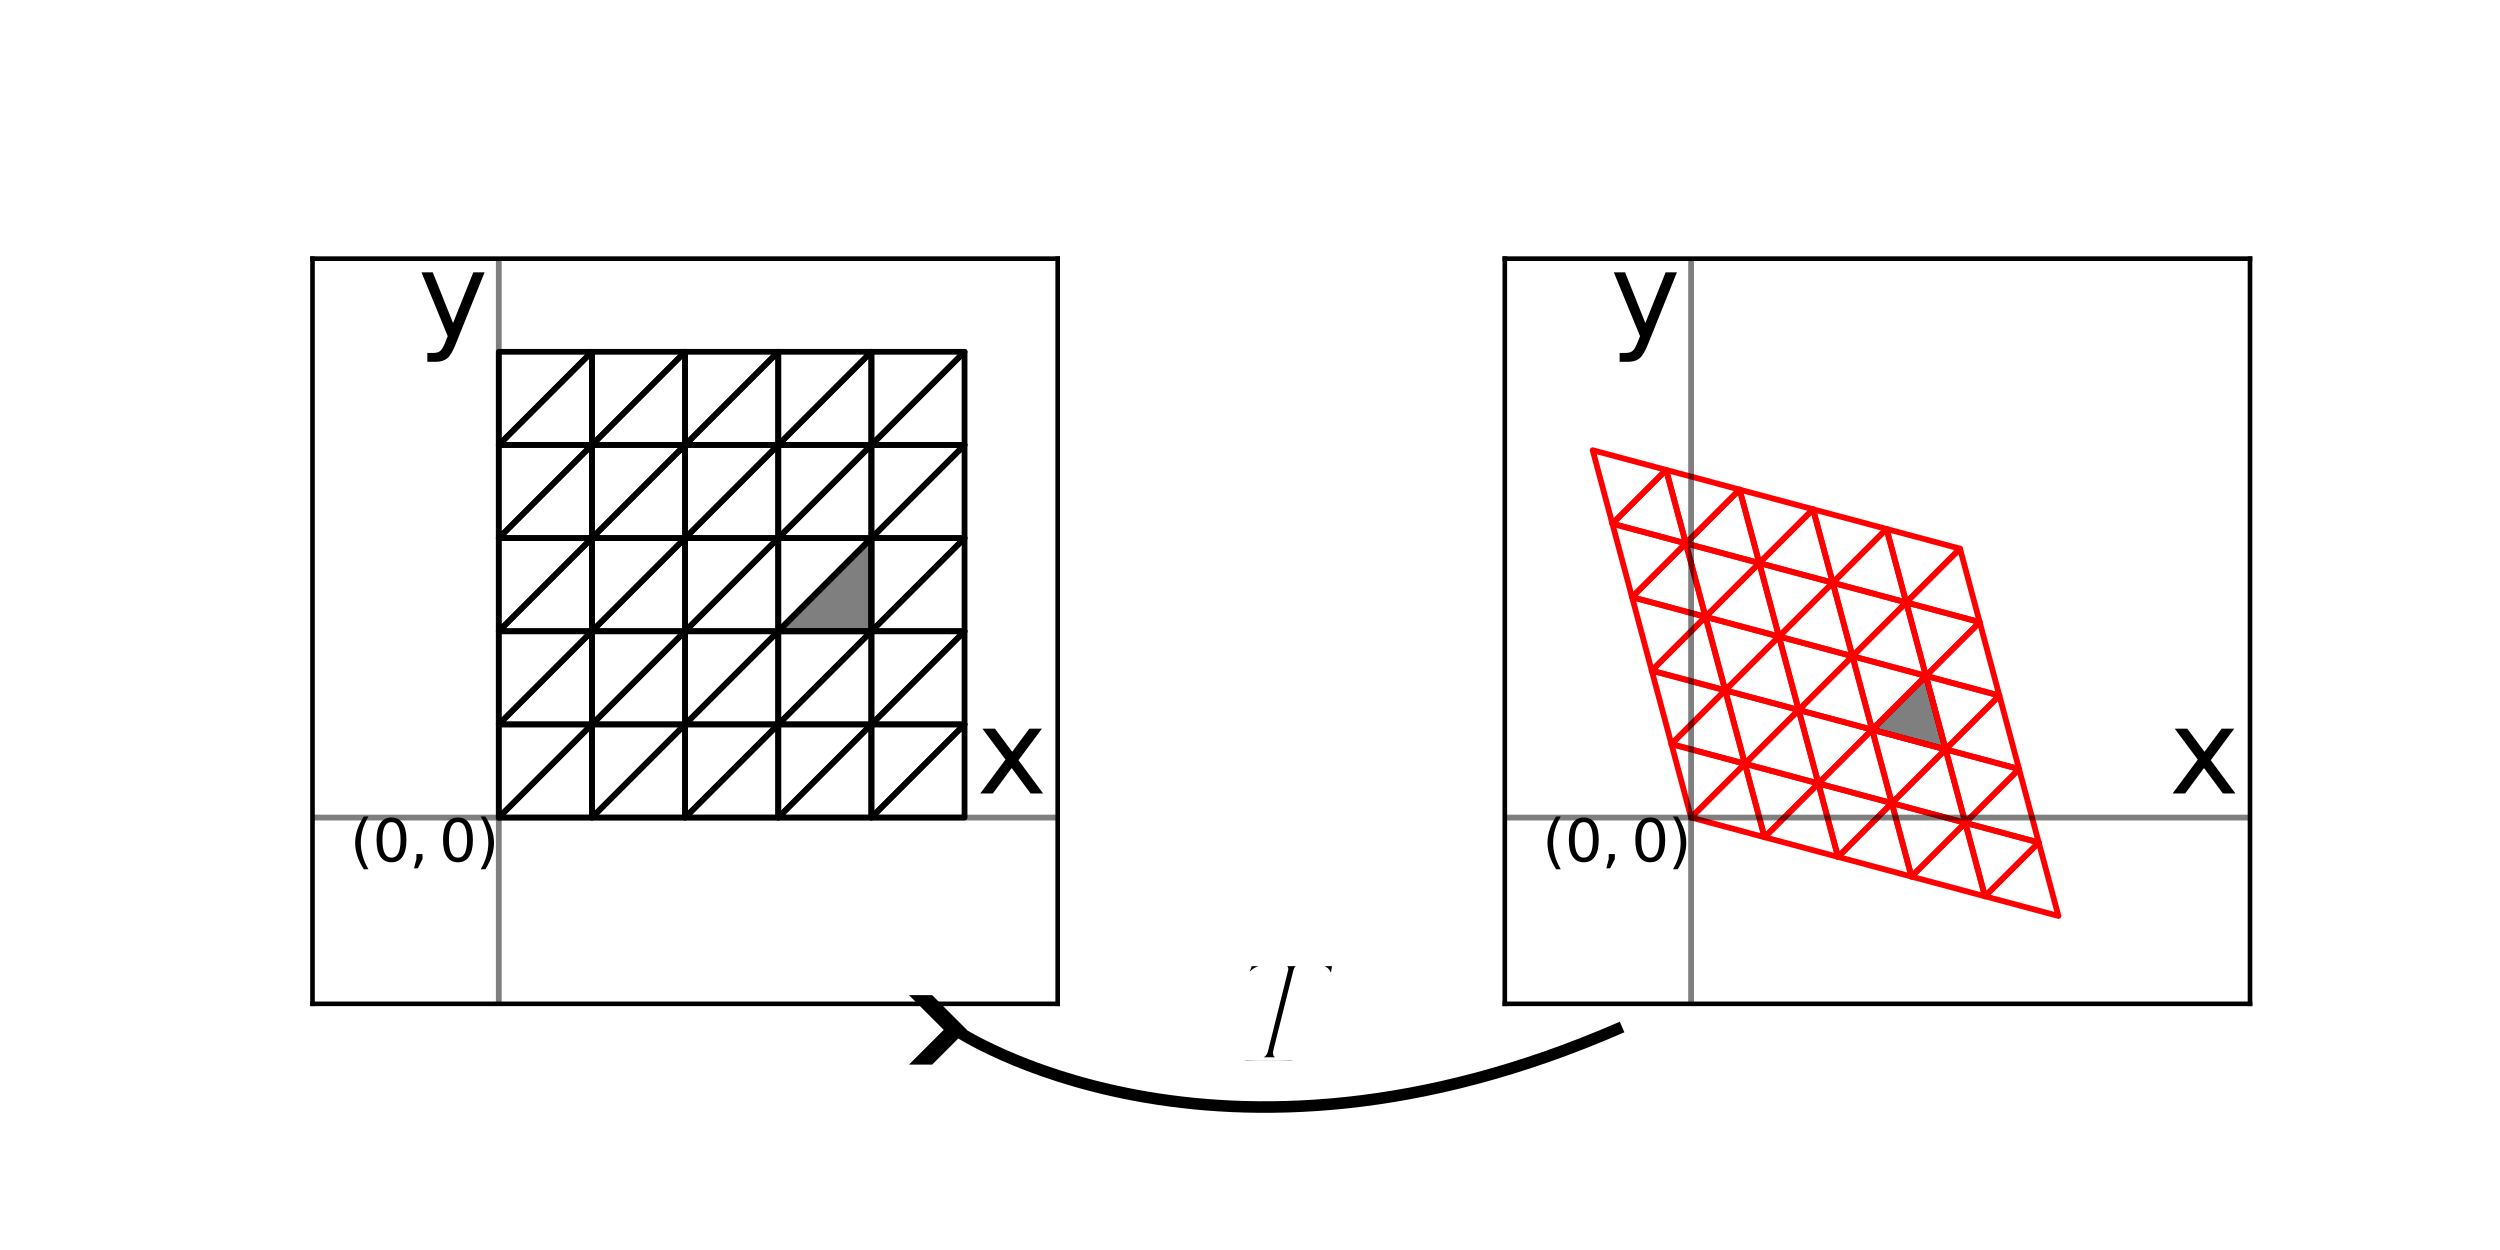 <?xml version="1.0" encoding="UTF-8" standalone="no"?>
<svg
   width="432pt"
   height="216pt"
   viewBox="0 0 432 216"
   version="1.1"
   id="svg432"
   sodipodi:docname="simplex-grid-2d-compare-T.svg"
   inkscape:version="1.2.2 (b0a8486541, 2022-12-01)"
   xmlns:inkscape="http://www.inkscape.org/namespaces/inkscape"
   xmlns:sodipodi="http://sodipodi.sourceforge.net/DTD/sodipodi-0.dtd"
   xmlns:xlink="http://www.w3.org/1999/xlink"
   xmlns="http://www.w3.org/2000/svg"
   xmlns:svg="http://www.w3.org/2000/svg"
   xmlns:rdf="http://www.w3.org/1999/02/22-rdf-syntax-ns#"
   xmlns:cc="http://creativecommons.org/ns#"
   xmlns:dc="http://purl.org/dc/elements/1.1/">
  <sodipodi:namedview
     id="namedview434"
     pagecolor="#ffffff"
     bordercolor="#000000"
     borderopacity="0.25"
     inkscape:showpageshadow="2"
     inkscape:pageopacity="0.0"
     inkscape:pagecheckerboard="0"
     inkscape:deskcolor="#d1d1d1"
     inkscape:document-units="pt"
     showgrid="false"
     inkscape:zoom="1.6388889"
     inkscape:cx="295.01695"
     inkscape:cy="191.89831"
     inkscape:window-width="1415"
     inkscape:window-height="877"
     inkscape:window-x="25"
     inkscape:window-y="0"
     inkscape:window-maximized="1"
     inkscape:current-layer="svg432" />
  <defs
     id="defs6">
    <marker
       style="overflow:visible"
       id="Arrow4"
       refX="0"
       refY="0"
       orient="auto-start-reverse"
       inkscape:stockid="Arrow4"
       markerWidth="5"
       markerHeight="6"
       viewBox="0 0 5 6"
       inkscape:isstock="true"
       inkscape:collect="always"
       preserveAspectRatio="xMidYMid">
      <path
         style="fill:context-stroke;fill-rule:evenodd;stroke:none"
         d="m 1,0 -3,3 h -2 l 3,-3 -3,-3 h 2 z"
         id="path1741" />
    </marker>
    <style
       type="text/css"
       id="style4">*{stroke-linejoin: round; stroke-linecap: butt}</style>
    <clipPath
       id="clipPath5245">
      <path
         clip-rule="nonzero"
         d="M 0,0 H 17.598 V 16.938 H 0 Z m 0,0"
         id="path3355" />
    </clipPath>
  </defs>
  <g
     id="figure_1">
    <g
       id="patch_1">
      <path
         d="M 0 216  L 432 216  L 432 0  L 0 0  z "
         style="fill: #ffffff"
         id="path8" />
    </g>
    <g
       id="axes_1">
      <g
         id="patch_2">
        <path
           d="M 54 173.465  L 182.769 173.465  L 182.769 44.695  L 54 44.695  z "
           style="fill: #ffffff"
           id="path11" />
      </g>
      <g
         id="patch_3">
        <path
           d="M 86.192 141.272  L 102.288 141.272  L 102.288 125.176  L 86.192 141.272  z "
           clip-path="url(#pdfa50adcb0)"
           style="fill: none; stroke: #000000; stroke-linejoin: miter"
           id="path14" />
      </g>
      <g
         id="patch_4">
        <path
           d="M 86.192 141.272  L 86.192 125.176  L 102.288 125.176  L 86.192 141.272  z "
           clip-path="url(#pdfa50adcb0)"
           style="fill: none; stroke: #000000; stroke-linejoin: miter"
           id="path17" />
      </g>
      <g
         id="patch_5">
        <path
           d="M 102.288 141.272  L 118.385 141.272  L 118.385 125.176  L 102.288 141.272  z "
           clip-path="url(#pdfa50adcb0)"
           style="fill: none; stroke: #000000; stroke-linejoin: miter"
           id="path20" />
      </g>
      <g
         id="patch_6">
        <path
           d="M 102.288 141.272  L 102.288 125.176  L 118.385 125.176  L 102.288 141.272  z "
           clip-path="url(#pdfa50adcb0)"
           style="fill: none; stroke: #000000; stroke-linejoin: miter"
           id="path23" />
      </g>
      <g
         id="patch_7">
        <path
           d="M 118.385 141.272  L 134.481 141.272  L 134.481 125.176  L 118.385 141.272  z "
           clip-path="url(#pdfa50adcb0)"
           style="fill: none; stroke: #000000; stroke-linejoin: miter"
           id="path26" />
      </g>
      <g
         id="patch_8">
        <path
           d="M 118.385 141.272  L 118.385 125.176  L 134.481 125.176  L 118.385 141.272  z "
           clip-path="url(#pdfa50adcb0)"
           style="fill: none; stroke: #000000; stroke-linejoin: miter"
           id="path29" />
      </g>
      <g
         id="patch_9">
        <path
           d="M 134.481 141.272  L 150.577 141.272  L 150.577 125.176  L 134.481 141.272  z "
           clip-path="url(#pdfa50adcb0)"
           style="fill: none; stroke: #000000; stroke-linejoin: miter"
           id="path32" />
      </g>
      <g
         id="patch_10">
        <path
           d="M 134.481 141.272  L 134.481 125.176  L 150.577 125.176  L 134.481 141.272  z "
           clip-path="url(#pdfa50adcb0)"
           style="fill: none; stroke: #000000; stroke-linejoin: miter"
           id="path35" />
      </g>
      <g
         id="patch_11">
        <path
           d="M 150.577 141.272  L 166.673 141.272  L 166.673 125.176  L 150.577 141.272  z "
           clip-path="url(#pdfa50adcb0)"
           style="fill: none; stroke: #000000; stroke-linejoin: miter"
           id="path38" />
      </g>
      <g
         id="patch_12">
        <path
           d="M 150.577 141.272  L 150.577 125.176  L 166.673 125.176  L 150.577 141.272  z "
           clip-path="url(#pdfa50adcb0)"
           style="fill: none; stroke: #000000; stroke-linejoin: miter"
           id="path41" />
      </g>
      <g
         id="patch_13">
        <path
           d="M 86.192 125.176  L 102.288 125.176  L 102.288 109.08  L 86.192 125.176  z "
           clip-path="url(#pdfa50adcb0)"
           style="fill: none; stroke: #000000; stroke-linejoin: miter"
           id="path44" />
      </g>
      <g
         id="patch_14">
        <path
           d="M 86.192 125.176  L 86.192 109.08  L 102.288 109.08  L 86.192 125.176  z "
           clip-path="url(#pdfa50adcb0)"
           style="fill: none; stroke: #000000; stroke-linejoin: miter"
           id="path47" />
      </g>
      <g
         id="patch_15">
        <path
           d="M 102.288 125.176  L 118.385 125.176  L 118.385 109.08  L 102.288 125.176  z "
           clip-path="url(#pdfa50adcb0)"
           style="fill: none; stroke: #000000; stroke-linejoin: miter"
           id="path50" />
      </g>
      <g
         id="patch_16">
        <path
           d="M 102.288 125.176  L 102.288 109.08  L 118.385 109.08  L 102.288 125.176  z "
           clip-path="url(#pdfa50adcb0)"
           style="fill: none; stroke: #000000; stroke-linejoin: miter"
           id="path53" />
      </g>
      <g
         id="patch_17">
        <path
           d="M 118.385 125.176  L 134.481 125.176  L 134.481 109.08  L 118.385 125.176  z "
           clip-path="url(#pdfa50adcb0)"
           style="fill: none; stroke: #000000; stroke-linejoin: miter"
           id="path56" />
      </g>
      <g
         id="patch_18">
        <path
           d="M 118.385 125.176  L 118.385 109.08  L 134.481 109.08  L 118.385 125.176  z "
           clip-path="url(#pdfa50adcb0)"
           style="fill: none; stroke: #000000; stroke-linejoin: miter"
           id="path59" />
      </g>
      <g
         id="patch_19">
        <path
           d="M 134.481 125.176  L 150.577 125.176  L 150.577 109.08  L 134.481 125.176  z "
           clip-path="url(#pdfa50adcb0)"
           style="fill: none; stroke: #000000; stroke-linejoin: miter"
           id="path62" />
      </g>
      <g
         id="patch_20">
        <path
           d="M 134.481 125.176  L 134.481 109.08  L 150.577 109.08  L 134.481 125.176  z "
           clip-path="url(#pdfa50adcb0)"
           style="fill: none; stroke: #000000; stroke-linejoin: miter"
           id="path65" />
      </g>
      <g
         id="patch_21">
        <path
           d="M 150.577 125.176  L 166.673 125.176  L 166.673 109.08  L 150.577 125.176  z "
           clip-path="url(#pdfa50adcb0)"
           style="fill: none; stroke: #000000; stroke-linejoin: miter"
           id="path68" />
      </g>
      <g
         id="patch_22">
        <path
           d="M 150.577 125.176  L 150.577 109.08  L 166.673 109.08  L 150.577 125.176  z "
           clip-path="url(#pdfa50adcb0)"
           style="fill: none; stroke: #000000; stroke-linejoin: miter"
           id="path71" />
      </g>
      <g
         id="patch_23">
        <path
           d="M 86.192 109.08  L 102.288 109.08  L 102.288 92.984  L 86.192 109.08  z "
           clip-path="url(#pdfa50adcb0)"
           style="fill: none; stroke: #000000; stroke-linejoin: miter"
           id="path74" />
      </g>
      <g
         id="patch_24">
        <path
           d="M 86.192 109.08  L 86.192 92.984  L 102.288 92.984  L 86.192 109.08  z "
           clip-path="url(#pdfa50adcb0)"
           style="fill: none; stroke: #000000; stroke-linejoin: miter"
           id="path77" />
      </g>
      <g
         id="patch_25">
        <path
           d="M 102.288 109.08  L 118.385 109.08  L 118.385 92.984  L 102.288 109.08  z "
           clip-path="url(#pdfa50adcb0)"
           style="fill: none; stroke: #000000; stroke-linejoin: miter"
           id="path80" />
      </g>
      <g
         id="patch_26">
        <path
           d="M 102.288 109.08  L 102.288 92.984  L 118.385 92.984  L 102.288 109.08  z "
           clip-path="url(#pdfa50adcb0)"
           style="fill: none; stroke: #000000; stroke-linejoin: miter"
           id="path83" />
      </g>
      <g
         id="patch_27">
        <path
           d="M 118.385 109.08  L 134.481 109.08  L 134.481 92.984  L 118.385 109.08  z "
           clip-path="url(#pdfa50adcb0)"
           style="fill: none; stroke: #000000; stroke-linejoin: miter"
           id="path86" />
      </g>
      <g
         id="patch_28">
        <path
           d="M 118.385 109.08  L 118.385 92.984  L 134.481 92.984  L 118.385 109.08  z "
           clip-path="url(#pdfa50adcb0)"
           style="fill: none; stroke: #000000; stroke-linejoin: miter"
           id="path89" />
      </g>
      <g
         id="patch_29">
        <path
           d="M 134.481 109.08  L 150.577 109.08  L 150.577 92.984  L 134.481 109.08  z "
           clip-path="url(#pdfa50adcb0)"
           style="fill: none; stroke: #000000; stroke-linejoin: miter"
           id="path92" />
      </g>
      <g
         id="patch_30">
        <path
           d="M 134.481 109.08  L 134.481 92.984  L 150.577 92.984  L 134.481 109.08  z "
           clip-path="url(#pdfa50adcb0)"
           style="fill: none; stroke: #000000; stroke-linejoin: miter"
           id="path95" />
      </g>
      <g
         id="patch_31">
        <path
           d="M 150.577 109.08  L 166.673 109.08  L 166.673 92.984  L 150.577 109.08  z "
           clip-path="url(#pdfa50adcb0)"
           style="fill: none; stroke: #000000; stroke-linejoin: miter"
           id="path98" />
      </g>
      <g
         id="patch_32">
        <path
           d="M 150.577 109.08  L 150.577 92.984  L 166.673 92.984  L 150.577 109.08  z "
           clip-path="url(#pdfa50adcb0)"
           style="fill: none; stroke: #000000; stroke-linejoin: miter"
           id="path101" />
      </g>
      <g
         id="patch_33">
        <path
           d="M 86.192 92.984  L 102.288 92.984  L 102.288 76.888  L 86.192 92.984  z "
           clip-path="url(#pdfa50adcb0)"
           style="fill: none; stroke: #000000; stroke-linejoin: miter"
           id="path104" />
      </g>
      <g
         id="patch_34">
        <path
           d="M 86.192 92.984  L 86.192 76.888  L 102.288 76.888  L 86.192 92.984  z "
           clip-path="url(#pdfa50adcb0)"
           style="fill: none; stroke: #000000; stroke-linejoin: miter"
           id="path107" />
      </g>
      <g
         id="patch_35">
        <path
           d="M 102.288 92.984  L 118.385 92.984  L 118.385 76.888  L 102.288 92.984  z "
           clip-path="url(#pdfa50adcb0)"
           style="fill: none; stroke: #000000; stroke-linejoin: miter"
           id="path110" />
      </g>
      <g
         id="patch_36">
        <path
           d="M 102.288 92.984  L 102.288 76.888  L 118.385 76.888  L 102.288 92.984  z "
           clip-path="url(#pdfa50adcb0)"
           style="fill: none; stroke: #000000; stroke-linejoin: miter"
           id="path113" />
      </g>
      <g
         id="patch_37">
        <path
           d="M 118.385 92.984  L 134.481 92.984  L 134.481 76.888  L 118.385 92.984  z "
           clip-path="url(#pdfa50adcb0)"
           style="fill: none; stroke: #000000; stroke-linejoin: miter"
           id="path116" />
      </g>
      <g
         id="patch_38">
        <path
           d="M 118.385 92.984  L 118.385 76.888  L 134.481 76.888  L 118.385 92.984  z "
           clip-path="url(#pdfa50adcb0)"
           style="fill: none; stroke: #000000; stroke-linejoin: miter"
           id="path119" />
      </g>
      <g
         id="patch_39">
        <path
           d="M 134.481 92.984  L 150.577 92.984  L 150.577 76.888  L 134.481 92.984  z "
           clip-path="url(#pdfa50adcb0)"
           style="fill: none; stroke: #000000; stroke-linejoin: miter"
           id="path122" />
      </g>
      <g
         id="patch_40">
        <path
           d="M 134.481 92.984  L 134.481 76.888  L 150.577 76.888  L 134.481 92.984  z "
           clip-path="url(#pdfa50adcb0)"
           style="fill: none; stroke: #000000; stroke-linejoin: miter"
           id="path125" />
      </g>
      <g
         id="patch_41">
        <path
           d="M 150.577 92.984  L 166.673 92.984  L 166.673 76.888  L 150.577 92.984  z "
           clip-path="url(#pdfa50adcb0)"
           style="fill: none; stroke: #000000; stroke-linejoin: miter"
           id="path128" />
      </g>
      <g
         id="patch_42">
        <path
           d="M 150.577 92.984  L 150.577 76.888  L 166.673 76.888  L 150.577 92.984  z "
           clip-path="url(#pdfa50adcb0)"
           style="fill: none; stroke: #000000; stroke-linejoin: miter"
           id="path131" />
      </g>
      <g
         id="patch_43">
        <path
           d="M 86.192 76.888  L 102.288 76.888  L 102.288 60.792  L 86.192 76.888  z "
           clip-path="url(#pdfa50adcb0)"
           style="fill: none; stroke: #000000; stroke-linejoin: miter"
           id="path134" />
      </g>
      <g
         id="patch_44">
        <path
           d="M 86.192 76.888  L 86.192 60.792  L 102.288 60.792  L 86.192 76.888  z "
           clip-path="url(#pdfa50adcb0)"
           style="fill: none; stroke: #000000; stroke-linejoin: miter"
           id="path137" />
      </g>
      <g
         id="patch_45">
        <path
           d="M 102.288 76.888  L 118.385 76.888  L 118.385 60.792  L 102.288 76.888  z "
           clip-path="url(#pdfa50adcb0)"
           style="fill: none; stroke: #000000; stroke-linejoin: miter"
           id="path140" />
      </g>
      <g
         id="patch_46">
        <path
           d="M 102.288 76.888  L 102.288 60.792  L 118.385 60.792  L 102.288 76.888  z "
           clip-path="url(#pdfa50adcb0)"
           style="fill: none; stroke: #000000; stroke-linejoin: miter"
           id="path143" />
      </g>
      <g
         id="patch_47">
        <path
           d="M 118.385 76.888  L 134.481 76.888  L 134.481 60.792  L 118.385 76.888  z "
           clip-path="url(#pdfa50adcb0)"
           style="fill: none; stroke: #000000; stroke-linejoin: miter"
           id="path146" />
      </g>
      <g
         id="patch_48">
        <path
           d="M 118.385 76.888  L 118.385 60.792  L 134.481 60.792  L 118.385 76.888  z "
           clip-path="url(#pdfa50adcb0)"
           style="fill: none; stroke: #000000; stroke-linejoin: miter"
           id="path149" />
      </g>
      <g
         id="patch_49">
        <path
           d="M 134.481 76.888  L 150.577 76.888  L 150.577 60.792  L 134.481 76.888  z "
           clip-path="url(#pdfa50adcb0)"
           style="fill: none; stroke: #000000; stroke-linejoin: miter"
           id="path152" />
      </g>
      <g
         id="patch_50">
        <path
           d="M 134.481 76.888  L 134.481 60.792  L 150.577 60.792  L 134.481 76.888  z "
           clip-path="url(#pdfa50adcb0)"
           style="fill: none; stroke: #000000; stroke-linejoin: miter"
           id="path155" />
      </g>
      <g
         id="patch_51">
        <path
           d="M 150.577 76.888  L 166.673 76.888  L 166.673 60.792  L 150.577 76.888  z "
           clip-path="url(#pdfa50adcb0)"
           style="fill: none; stroke: #000000; stroke-linejoin: miter"
           id="path158" />
      </g>
      <g
         id="patch_52">
        <path
           d="M 150.577 76.888  L 150.577 60.792  L 166.673 60.792  L 150.577 76.888  z "
           clip-path="url(#pdfa50adcb0)"
           style="fill: none; stroke: #000000; stroke-linejoin: miter"
           id="path161" />
      </g>
      <g
         id="patch_53">
        <path
           d="M 134.481 109.08  L 150.577 109.08  L 150.577 92.984  z "
           clip-path="url(#pdfa50adcb0)"
           style="fill-opacity: 0.5; stroke: #000000; stroke-linejoin: miter"
           id="path164" />
      </g>
      <g
         id="patch_54">
        <path
           d="M 54 141.272  L 182.769 141.272  L 54 141.272  z "
           clip-path="url(#pdfa50adcb0)"
           style="fill: none; stroke: #000000; stroke-opacity: 0.5; stroke-linejoin: miter"
           id="path167" />
      </g>
      <g
         id="patch_55">
        <path
           d="M 86.192 173.465  L 86.192 44.695  L 86.192 173.465  z "
           clip-path="url(#pdfa50adcb0)"
           style="fill: none; stroke: #000000; stroke-opacity: 0.5; stroke-linejoin: miter"
           id="path170" />
      </g>
      <g
         id="matplotlib.axis_1" />
      <g
         id="matplotlib.axis_2" />
      <g
         id="patch_56">
        <path
           d="M 54 173.465  L 54 44.695  "
           style="fill: none; stroke: #000000; stroke-width: 0.8; stroke-linejoin: miter; stroke-linecap: square"
           id="path175" />
      </g>
      <g
         id="patch_57">
        <path
           d="M 182.769 173.465  L 182.769 44.695  "
           style="fill: none; stroke: #000000; stroke-width: 0.8; stroke-linejoin: miter; stroke-linecap: square"
           id="path178" />
      </g>
      <g
         id="patch_58">
        <path
           d="M 54 173.465  L 182.769 173.465  "
           style="fill: none; stroke: #000000; stroke-width: 0.8; stroke-linejoin: miter; stroke-linecap: square"
           id="path181" />
      </g>
      <g
         id="patch_59">
        <path
           d="M 54 44.695  L 182.769 44.695  "
           style="fill: none; stroke: #000000; stroke-width: 0.8; stroke-linejoin: miter; stroke-linecap: square"
           id="path184" />
      </g>
      <g
         id="text_1">
        <!-- $(0,0)$ -->
        <g
           transform="translate(60.492 148.871) scale(0.1 -0.1)"
           id="g203">
          <defs
             id="defs191">
            <path
               id="DejaVuSans-28"
               d="M 1984 4856  Q 1566 4138 1362 3434  Q 1159 2731 1159 2009  Q 1159 1288 1364 580  Q 1569 -128 1984 -844  L 1484 -844  Q 1016 -109 783 600  Q 550 1309 550 2009  Q 550 2706 781 3412  Q 1013 4119 1484 4856  L 1984 4856  z "
               transform="scale(0.016)" />
            <path
               id="DejaVuSans-30"
               d="M 2034 4250  Q 1547 4250 1301 3770  Q 1056 3291 1056 2328  Q 1056 1369 1301 889  Q 1547 409 2034 409  Q 2525 409 2770 889  Q 3016 1369 3016 2328  Q 3016 3291 2770 3770  Q 2525 4250 2034 4250  z M 2034 4750  Q 2819 4750 3233 4129  Q 3647 3509 3647 2328  Q 3647 1150 3233 529  Q 2819 -91 2034 -91  Q 1250 -91 836 529  Q 422 1150 422 2328  Q 422 3509 836 4129  Q 1250 4750 2034 4750  z "
               transform="scale(0.016)" />
            <path
               id="DejaVuSans-2c"
               d="M 750 794  L 1409 794  L 1409 256  L 897 -744  L 494 -744  L 750 256  L 750 794  z "
               transform="scale(0.016)" />
            <path
               id="DejaVuSans-29"
               d="M 513 4856  L 1013 4856  Q 1481 4119 1714 3412  Q 1947 2706 1947 2009  Q 1947 1309 1714 600  Q 1481 -109 1013 -844  L 513 -844  Q 928 -128 1133 580  Q 1338 1288 1338 2009  Q 1338 2731 1133 3434  Q 928 4138 513 4856  z "
               transform="scale(0.016)" />
          </defs>
          <use
             xlink:href="#DejaVuSans-28"
             transform="translate(0 0.125)"
             id="use193" />
          <use
             xlink:href="#DejaVuSans-30"
             transform="translate(39.014 0.125)"
             id="use195" />
          <use
             xlink:href="#DejaVuSans-2c"
             transform="translate(102.637 0.125)"
             id="use197" />
          <use
             xlink:href="#DejaVuSans-30"
             transform="translate(153.906 0.125)"
             id="use199" />
          <use
             xlink:href="#DejaVuSans-29"
             transform="translate(217.529 0.125)"
             id="use201" />
        </g>
      </g>
      <g
         id="text_2">
        <!-- x -->
        <g
           transform="translate(168.802 137.113) scale(0.2 -0.2)"
           id="g211">
          <defs
             id="defs207">
            <path
               id="DejaVuSans-78"
               d="M 3513 3500  L 2247 1797  L 3578 0  L 2900 0  L 1881 1375  L 863 0  L 184 0  L 1544 1831  L 300 3500  L 978 3500  L 1906 2253  L 2834 3500  L 3513 3500  z "
               transform="scale(0.016)" />
          </defs>
          <use
             xlink:href="#DejaVuSans-78"
             id="use209" />
        </g>
      </g>
      <g
         id="text_3">
        <!-- y -->
        <g
           transform="translate(72.225 58.262) scale(0.2 -0.2)"
           id="g219">
          <defs
             id="defs215">
            <path
               id="DejaVuSans-79"
               d="M 2059 -325  Q 1816 -950 1584 -1140  Q 1353 -1331 966 -1331  L 506 -1331  L 506 -850  L 844 -850  Q 1081 -850 1212 -737  Q 1344 -625 1503 -206  L 1606 56  L 191 3500  L 800 3500  L 1894 763  L 2988 3500  L 3597 3500  L 2059 -325  z "
               transform="scale(0.016)" />
          </defs>
          <use
             xlink:href="#DejaVuSans-79"
             id="use217" />
        </g>
      </g>
    </g>
    <g
       id="axes_2">
      <g
         id="patch_60">
        <path
           d="M 260.031 173.465  L 388.8 173.465  L 388.8 44.695  L 260.031 44.695  z "
           style="fill: #ffffff"
           id="path223" />
      </g>
      <g
         id="patch_61">
        <path
           d="M 292.223 141.272  L 304.918 144.674  L 301.516 131.979  L 292.223 141.272  z "
           clip-path="url(#pbe1eecd1f6)"
           style="fill: none; stroke: #ff0000; stroke-linejoin: miter"
           id="path226" />
      </g>
      <g
         id="patch_62">
        <path
           d="M 292.223 141.272  L 288.822 128.578  L 301.516 131.979  L 292.223 141.272  z "
           clip-path="url(#pbe1eecd1f6)"
           style="fill: none; stroke: #ff0000; stroke-linejoin: miter"
           id="path229" />
      </g>
      <g
         id="patch_63">
        <path
           d="M 304.918 144.674  L 317.612 148.075  L 314.211 135.381  L 304.918 144.674  z "
           clip-path="url(#pbe1eecd1f6)"
           style="fill: none; stroke: #ff0000; stroke-linejoin: miter"
           id="path232" />
      </g>
      <g
         id="patch_64">
        <path
           d="M 304.918 144.674  L 301.516 131.979  L 314.211 135.381  L 304.918 144.674  z "
           clip-path="url(#pbe1eecd1f6)"
           style="fill: none; stroke: #ff0000; stroke-linejoin: miter"
           id="path235" />
      </g>
      <g
         id="patch_65">
        <path
           d="M 317.612 148.075  L 330.307 151.477  L 326.905 138.782  L 317.612 148.075  z "
           clip-path="url(#pbe1eecd1f6)"
           style="fill: none; stroke: #ff0000; stroke-linejoin: miter"
           id="path238" />
      </g>
      <g
         id="patch_66">
        <path
           d="M 317.612 148.075  L 314.211 135.381  L 326.905 138.782  L 317.612 148.075  z "
           clip-path="url(#pbe1eecd1f6)"
           style="fill: none; stroke: #ff0000; stroke-linejoin: miter"
           id="path241" />
      </g>
      <g
         id="patch_67">
        <path
           d="M 330.307 151.477  L 343.002 154.878  L 339.6 142.184  L 330.307 151.477  z "
           clip-path="url(#pbe1eecd1f6)"
           style="fill: none; stroke: #ff0000; stroke-linejoin: miter"
           id="path244" />
      </g>
      <g
         id="patch_68">
        <path
           d="M 330.307 151.477  L 326.905 138.782  L 339.6 142.184  L 330.307 151.477  z "
           clip-path="url(#pbe1eecd1f6)"
           style="fill: none; stroke: #ff0000; stroke-linejoin: miter"
           id="path247" />
      </g>
      <g
         id="patch_69">
        <path
           d="M 343.002 154.878  L 355.696 158.28  L 352.295 145.585  L 343.002 154.878  z "
           clip-path="url(#pbe1eecd1f6)"
           style="fill: none; stroke: #ff0000; stroke-linejoin: miter"
           id="path250" />
      </g>
      <g
         id="patch_70">
        <path
           d="M 343.002 154.878  L 339.6 142.184  L 352.295 145.585  L 343.002 154.878  z "
           clip-path="url(#pbe1eecd1f6)"
           style="fill: none; stroke: #ff0000; stroke-linejoin: miter"
           id="path253" />
      </g>
      <g
         id="patch_71">
        <path
           d="M 288.822 128.578  L 301.516 131.979  L 298.115 119.285  L 288.822 128.578  z "
           clip-path="url(#pbe1eecd1f6)"
           style="fill: none; stroke: #ff0000; stroke-linejoin: miter"
           id="path256" />
      </g>
      <g
         id="patch_72">
        <path
           d="M 288.822 128.578  L 285.42 115.883  L 298.115 119.285  L 288.822 128.578  z "
           clip-path="url(#pbe1eecd1f6)"
           style="fill: none; stroke: #ff0000; stroke-linejoin: miter"
           id="path259" />
      </g>
      <g
         id="patch_73">
        <path
           d="M 301.516 131.979  L 314.211 135.381  L 310.809 122.686  L 301.516 131.979  z "
           clip-path="url(#pbe1eecd1f6)"
           style="fill: none; stroke: #ff0000; stroke-linejoin: miter"
           id="path262" />
      </g>
      <g
         id="patch_74">
        <path
           d="M 301.516 131.979  L 298.115 119.285  L 310.809 122.686  L 301.516 131.979  z "
           clip-path="url(#pbe1eecd1f6)"
           style="fill: none; stroke: #ff0000; stroke-linejoin: miter"
           id="path265" />
      </g>
      <g
         id="patch_75">
        <path
           d="M 314.211 135.381  L 326.905 138.782  L 323.504 126.088  L 314.211 135.381  z "
           clip-path="url(#pbe1eecd1f6)"
           style="fill: none; stroke: #ff0000; stroke-linejoin: miter"
           id="path268" />
      </g>
      <g
         id="patch_76">
        <path
           d="M 314.211 135.381  L 310.809 122.686  L 323.504 126.088  L 314.211 135.381  z "
           clip-path="url(#pbe1eecd1f6)"
           style="fill: none; stroke: #ff0000; stroke-linejoin: miter"
           id="path271" />
      </g>
      <g
         id="patch_77">
        <path
           d="M 326.905 138.782  L 339.6 142.184  L 336.199 129.489  L 326.905 138.782  z "
           clip-path="url(#pbe1eecd1f6)"
           style="fill: none; stroke: #ff0000; stroke-linejoin: miter"
           id="path274" />
      </g>
      <g
         id="patch_78">
        <path
           d="M 326.905 138.782  L 323.504 126.088  L 336.199 129.489  L 326.905 138.782  z "
           clip-path="url(#pbe1eecd1f6)"
           style="fill: none; stroke: #ff0000; stroke-linejoin: miter"
           id="path277" />
      </g>
      <g
         id="patch_79">
        <path
           d="M 339.6 142.184  L 352.295 145.585  L 348.893 132.891  L 339.6 142.184  z "
           clip-path="url(#pbe1eecd1f6)"
           style="fill: none; stroke: #ff0000; stroke-linejoin: miter"
           id="path280" />
      </g>
      <g
         id="patch_80">
        <path
           d="M 339.6 142.184  L 336.199 129.489  L 348.893 132.891  L 339.6 142.184  z "
           clip-path="url(#pbe1eecd1f6)"
           style="fill: none; stroke: #ff0000; stroke-linejoin: miter"
           id="path283" />
      </g>
      <g
         id="patch_81">
        <path
           d="M 285.42 115.883  L 298.115 119.285  L 294.713 106.59  L 285.42 115.883  z "
           clip-path="url(#pbe1eecd1f6)"
           style="fill: none; stroke: #ff0000; stroke-linejoin: miter"
           id="path286" />
      </g>
      <g
         id="patch_82">
        <path
           d="M 285.42 115.883  L 282.019 103.188  L 294.713 106.59  L 285.42 115.883  z "
           clip-path="url(#pbe1eecd1f6)"
           style="fill: none; stroke: #ff0000; stroke-linejoin: miter"
           id="path289" />
      </g>
      <g
         id="patch_83">
        <path
           d="M 298.115 119.285  L 310.809 122.686  L 307.408 109.991  L 298.115 119.285  z "
           clip-path="url(#pbe1eecd1f6)"
           style="fill: none; stroke: #ff0000; stroke-linejoin: miter"
           id="path292" />
      </g>
      <g
         id="patch_84">
        <path
           d="M 298.115 119.285  L 294.713 106.59  L 307.408 109.991  L 298.115 119.285  z "
           clip-path="url(#pbe1eecd1f6)"
           style="fill: none; stroke: #ff0000; stroke-linejoin: miter"
           id="path295" />
      </g>
      <g
         id="patch_85">
        <path
           d="M 310.809 122.686  L 323.504 126.088  L 320.102 113.393  L 310.809 122.686  z "
           clip-path="url(#pbe1eecd1f6)"
           style="fill: none; stroke: #ff0000; stroke-linejoin: miter"
           id="path298" />
      </g>
      <g
         id="patch_86">
        <path
           d="M 310.809 122.686  L 307.408 109.991  L 320.102 113.393  L 310.809 122.686  z "
           clip-path="url(#pbe1eecd1f6)"
           style="fill: none; stroke: #ff0000; stroke-linejoin: miter"
           id="path301" />
      </g>
      <g
         id="patch_87">
        <path
           d="M 323.504 126.088  L 336.199 129.489  L 332.797 116.794  L 323.504 126.088  z "
           clip-path="url(#pbe1eecd1f6)"
           style="fill: none; stroke: #ff0000; stroke-linejoin: miter"
           id="path304" />
      </g>
      <g
         id="patch_88">
        <path
           d="M 323.504 126.088  L 320.102 113.393  L 332.797 116.794  L 323.504 126.088  z "
           clip-path="url(#pbe1eecd1f6)"
           style="fill: none; stroke: #ff0000; stroke-linejoin: miter"
           id="path307" />
      </g>
      <g
         id="patch_89">
        <path
           d="M 336.199 129.489  L 348.893 132.891  L 345.492 120.196  L 336.199 129.489  z "
           clip-path="url(#pbe1eecd1f6)"
           style="fill: none; stroke: #ff0000; stroke-linejoin: miter"
           id="path310" />
      </g>
      <g
         id="patch_90">
        <path
           d="M 336.199 129.489  L 332.797 116.794  L 345.492 120.196  L 336.199 129.489  z "
           clip-path="url(#pbe1eecd1f6)"
           style="fill: none; stroke: #ff0000; stroke-linejoin: miter"
           id="path313" />
      </g>
      <g
         id="patch_91">
        <path
           d="M 282.019 103.188  L 294.713 106.59  L 291.312 93.895  L 282.019 103.188  z "
           clip-path="url(#pbe1eecd1f6)"
           style="fill: none; stroke: #ff0000; stroke-linejoin: miter"
           id="path316" />
      </g>
      <g
         id="patch_92">
        <path
           d="M 282.019 103.188  L 278.617 90.494  L 291.312 93.895  L 282.019 103.188  z "
           clip-path="url(#pbe1eecd1f6)"
           style="fill: none; stroke: #ff0000; stroke-linejoin: miter"
           id="path319" />
      </g>
      <g
         id="patch_93">
        <path
           d="M 294.713 106.59  L 307.408 109.991  L 304.006 97.297  L 294.713 106.59  z "
           clip-path="url(#pbe1eecd1f6)"
           style="fill: none; stroke: #ff0000; stroke-linejoin: miter"
           id="path322" />
      </g>
      <g
         id="patch_94">
        <path
           d="M 294.713 106.59  L 291.312 93.895  L 304.006 97.297  L 294.713 106.59  z "
           clip-path="url(#pbe1eecd1f6)"
           style="fill: none; stroke: #ff0000; stroke-linejoin: miter"
           id="path325" />
      </g>
      <g
         id="patch_95">
        <path
           d="M 307.408 109.991  L 320.102 113.393  L 316.701 100.698  L 307.408 109.991  z "
           clip-path="url(#pbe1eecd1f6)"
           style="fill: none; stroke: #ff0000; stroke-linejoin: miter"
           id="path328" />
      </g>
      <g
         id="patch_96">
        <path
           d="M 307.408 109.991  L 304.006 97.297  L 316.701 100.698  L 307.408 109.991  z "
           clip-path="url(#pbe1eecd1f6)"
           style="fill: none; stroke: #ff0000; stroke-linejoin: miter"
           id="path331" />
      </g>
      <g
         id="patch_97">
        <path
           d="M 320.102 113.393  L 332.797 116.794  L 329.396 104.1  L 320.102 113.393  z "
           clip-path="url(#pbe1eecd1f6)"
           style="fill: none; stroke: #ff0000; stroke-linejoin: miter"
           id="path334" />
      </g>
      <g
         id="patch_98">
        <path
           d="M 320.102 113.393  L 316.701 100.698  L 329.396 104.1  L 320.102 113.393  z "
           clip-path="url(#pbe1eecd1f6)"
           style="fill: none; stroke: #ff0000; stroke-linejoin: miter"
           id="path337" />
      </g>
      <g
         id="patch_99">
        <path
           d="M 332.797 116.794  L 345.492 120.196  L 342.09 107.501  L 332.797 116.794  z "
           clip-path="url(#pbe1eecd1f6)"
           style="fill: none; stroke: #ff0000; stroke-linejoin: miter"
           id="path340" />
      </g>
      <g
         id="patch_100">
        <path
           d="M 332.797 116.794  L 329.396 104.1  L 342.09 107.501  L 332.797 116.794  z "
           clip-path="url(#pbe1eecd1f6)"
           style="fill: none; stroke: #ff0000; stroke-linejoin: miter"
           id="path343" />
      </g>
      <g
         id="patch_101">
        <path
           d="M 278.617 90.494  L 291.312 93.895  L 287.91 81.201  L 278.617 90.494  z "
           clip-path="url(#pbe1eecd1f6)"
           style="fill: none; stroke: #ff0000; stroke-linejoin: miter"
           id="path346" />
      </g>
      <g
         id="patch_102">
        <path
           d="M 278.617 90.494  L 275.215 77.799  L 287.91 81.201  L 278.617 90.494  z "
           clip-path="url(#pbe1eecd1f6)"
           style="fill: none; stroke: #ff0000; stroke-linejoin: miter"
           id="path349" />
      </g>
      <g
         id="patch_103">
        <path
           d="M 291.312 93.895  L 304.006 97.297  L 300.605 84.602  L 291.312 93.895  z "
           clip-path="url(#pbe1eecd1f6)"
           style="fill: none; stroke: #ff0000; stroke-linejoin: miter"
           id="path352" />
      </g>
      <g
         id="patch_104">
        <path
           d="M 291.312 93.895  L 287.91 81.201  L 300.605 84.602  L 291.312 93.895  z "
           clip-path="url(#pbe1eecd1f6)"
           style="fill: none; stroke: #ff0000; stroke-linejoin: miter"
           id="path355" />
      </g>
      <g
         id="patch_105">
        <path
           d="M 304.006 97.297  L 316.701 100.698  L 313.299 88.004  L 304.006 97.297  z "
           clip-path="url(#pbe1eecd1f6)"
           style="fill: none; stroke: #ff0000; stroke-linejoin: miter"
           id="path358" />
      </g>
      <g
         id="patch_106">
        <path
           d="M 304.006 97.297  L 300.605 84.602  L 313.299 88.004  L 304.006 97.297  z "
           clip-path="url(#pbe1eecd1f6)"
           style="fill: none; stroke: #ff0000; stroke-linejoin: miter"
           id="path361" />
      </g>
      <g
         id="patch_107">
        <path
           d="M 316.701 100.698  L 329.396 104.1  L 325.994 91.405  L 316.701 100.698  z "
           clip-path="url(#pbe1eecd1f6)"
           style="fill: none; stroke: #ff0000; stroke-linejoin: miter"
           id="path364" />
      </g>
      <g
         id="patch_108">
        <path
           d="M 316.701 100.698  L 313.299 88.004  L 325.994 91.405  L 316.701 100.698  z "
           clip-path="url(#pbe1eecd1f6)"
           style="fill: none; stroke: #ff0000; stroke-linejoin: miter"
           id="path367" />
      </g>
      <g
         id="patch_109">
        <path
           d="M 329.396 104.1  L 342.09 107.501  L 338.689 94.807  L 329.396 104.1  z "
           clip-path="url(#pbe1eecd1f6)"
           style="fill: none; stroke: #ff0000; stroke-linejoin: miter"
           id="path370" />
      </g>
      <g
         id="patch_110">
        <path
           d="M 329.396 104.1  L 325.994 91.405  L 338.689 94.807  L 329.396 104.1  z "
           clip-path="url(#pbe1eecd1f6)"
           style="fill: none; stroke: #ff0000; stroke-linejoin: miter"
           id="path373" />
      </g>
      <g
         id="patch_111">
        <path
           d="M 323.504 126.088  L 336.199 129.489  L 332.797 116.794  z "
           clip-path="url(#pbe1eecd1f6)"
           style="fill-opacity: 0.5; stroke: #ff0000; stroke-linejoin: miter"
           id="path376" />
      </g>
      <g
         id="patch_112">
        <path
           d="M 260.031 141.272  L 388.8 141.272  L 260.031 141.272  z "
           clip-path="url(#pbe1eecd1f6)"
           style="fill: none; stroke: #000000; stroke-opacity: 0.5; stroke-linejoin: miter"
           id="path379" />
      </g>
      <g
         id="patch_113">
        <path
           d="M 292.223 173.465  L 292.223 44.695  L 292.223 173.465  z "
           clip-path="url(#pbe1eecd1f6)"
           style="fill: none; stroke: #000000; stroke-opacity: 0.5; stroke-linejoin: miter"
           id="path382" />
      </g>
      <g
         id="matplotlib.axis_3" />
      <g
         id="matplotlib.axis_4" />
      <g
         id="patch_114">
        <path
           d="M 260.031 173.465  L 260.031 44.695  "
           style="fill: none; stroke: #000000; stroke-width: 0.8; stroke-linejoin: miter; stroke-linecap: square"
           id="path387" />
      </g>
      <g
         id="patch_115">
        <path
           d="M 388.8 173.465  L 388.8 44.695  "
           style="fill: none; stroke: #000000; stroke-width: 0.8; stroke-linejoin: miter; stroke-linecap: square"
           id="path390" />
      </g>
      <g
         id="patch_116">
        <path
           d="M 260.031 173.465  L 388.8 173.465  "
           style="fill: none; stroke: #000000; stroke-width: 0.8; stroke-linejoin: miter; stroke-linecap: square"
           id="path393" />
      </g>
      <g
         id="patch_117">
        <path
           d="M 260.031 44.695  L 388.8 44.695  "
           style="fill: none; stroke: #000000; stroke-width: 0.8; stroke-linejoin: miter; stroke-linecap: square"
           id="path396" />
      </g>
      <g
         id="text_4">
        <!-- $(0,0)$ -->
        <g
           transform="translate(266.523 148.871) scale(0.1 -0.1)"
           id="g409">
          <use
             xlink:href="#DejaVuSans-28"
             transform="translate(0 0.125)"
             id="use399" />
          <use
             xlink:href="#DejaVuSans-30"
             transform="translate(39.014 0.125)"
             id="use401" />
          <use
             xlink:href="#DejaVuSans-2c"
             transform="translate(102.637 0.125)"
             id="use403" />
          <use
             xlink:href="#DejaVuSans-30"
             transform="translate(153.906 0.125)"
             id="use405" />
          <use
             xlink:href="#DejaVuSans-29"
             transform="translate(217.529 0.125)"
             id="use407" />
        </g>
      </g>
      <g
         id="text_5">
        <!-- x -->
        <g
           transform="translate(374.833 137.113) scale(0.2 -0.2)"
           id="g414">
          <use
             xlink:href="#DejaVuSans-78"
             id="use412" />
        </g>
      </g>
      <g
         id="text_6">
        <!-- y -->
        <g
           transform="translate(278.256 58.262) scale(0.2 -0.2)"
           id="g419">
          <use
             xlink:href="#DejaVuSans-79"
             id="use417" />
        </g>
      </g>
    </g>
  </g>
  <defs
     id="defs430">
    <clipPath
       id="pdfa50adcb0">
      <rect
         x="54"
         y="44.695"
         width="128.769"
         height="128.769"
         id="rect424" />
    </clipPath>
    <clipPath
       id="pbe1eecd1f6">
      <rect
         x="260.031"
         y="44.695"
         width="128.769"
         height="128.769"
         id="rect427" />
    </clipPath>
  </defs>
  <path
     style="fill:none;stroke:#000000;stroke-width:2;stroke-linejoin:bevel;stroke-miterlimit:1;paint-order:stroke markers fill;marker-end:url(#Arrow4)"
     d="m 280.296,177.462 c -70.423,30.841 -115.22,0.499 -115.22,0.499"
     id="path1246"
     sodipodi:nodetypes="cc" />
  <g
     inkscape:label=""
     transform="translate(214.163,166.445)"
     id="g2669"
     style="fill:#000000;stroke:#ffffff;paint-order:stroke markers fill">
    <g
       clip-path="url(#clipPath5245)"
       id="g16"
       transform="translate(-0.594,-0.141)"
       style="fill:#000000;stroke:#ffffff;paint-order:stroke markers fill">
      <g
         fill="#000000"
         fill-opacity="1"
         id="g14"
         style="fill:#000000;stroke:#ffffff;paint-order:stroke markers fill">
        <g
           id="use12"
           transform="translate(0,16.938)"
           style="fill:#000000;stroke:#ffffff;paint-order:stroke markers fill">
          <path
             d="m 10.328,-15.109 c 0.156,-0.609 0.203,-0.828 0.578,-0.922 0.203,-0.047 1.016,-0.047 1.531,-0.047 2.484,0 3.641,0.094 3.641,2.031 0,0.375 -0.094,1.312 -0.25,2.219 l -0.016,0.312 c 0,0.094 0.094,0.234 0.25,0.234 0.25,0 0.25,-0.125 0.312,-0.516 l 0.719,-4.391 c 0.062,-0.219 0.062,-0.266 0.062,-0.344 0,-0.266 -0.156,-0.266 -0.656,-0.266 H 2.953 c -0.578,0 -0.594,0.016 -0.75,0.469 L 0.688,-11.875 c -0.016,0.047 -0.094,0.328 -0.094,0.359 0,0.109 0.094,0.234 0.25,0.234 0.203,0 0.25,-0.094 0.344,-0.422 1.047,-2.984 1.562,-4.375 4.859,-4.375 h 1.656 c 0.594,0 0.844,0 0.844,0.266 0,0.078 0,0.125 -0.125,0.578 L 5.109,-1.938 c -0.25,0.969 -0.297,1.219 -2.922,1.219 -0.625,0 -0.797,0 -0.797,0.469 C 1.391,0 1.656,0 1.781,0 2.406,0 3.047,-0.047 3.672,-0.047 H 7.531 C 8.156,-0.047 8.828,0 9.438,0 c 0.281,0 0.531,0 0.531,-0.469 0,-0.25 -0.188,-0.25 -0.828,-0.25 -2.234,0 -2.234,-0.219 -2.234,-0.594 0,-0.031 0,-0.203 0.109,-0.594 z m 0,0"
             id="path22"
             style="fill:#000000;stroke:#ffffff;paint-order:stroke markers fill" />
        </g>
      </g>
    </g>
  </g>
</svg>
